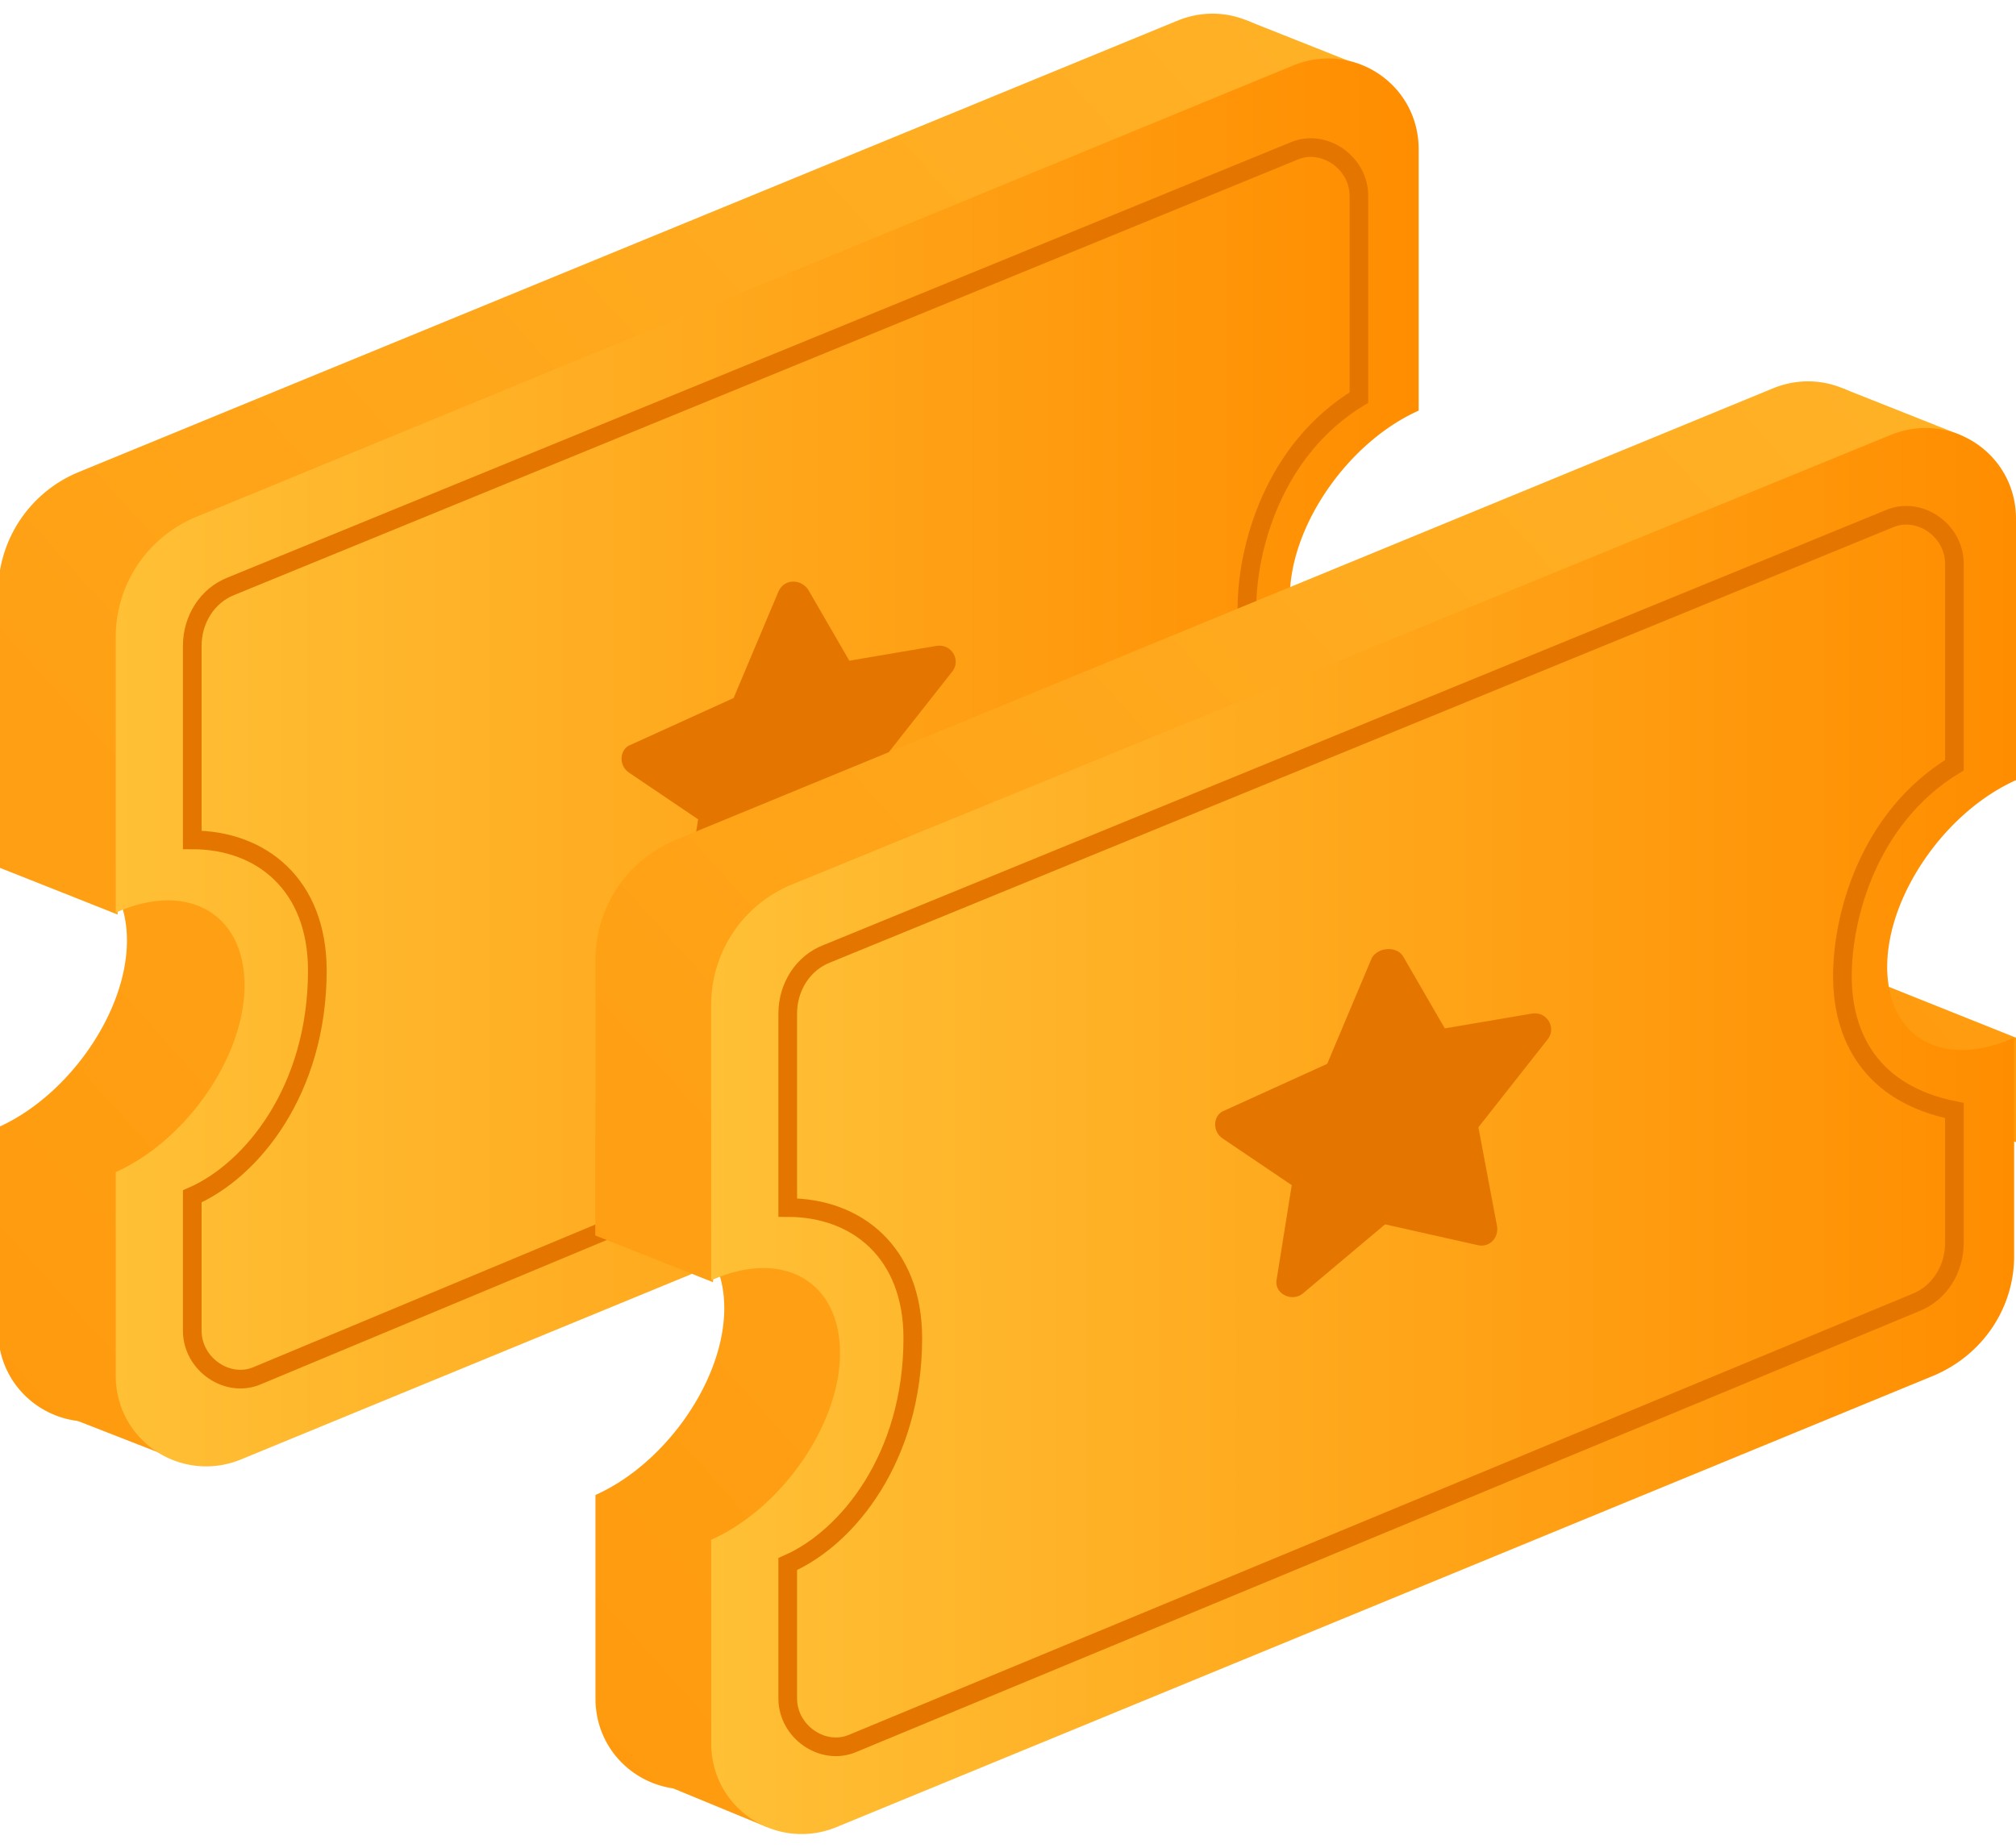 <svg xmlns="http://www.w3.org/2000/svg" xmlns:xlink="http://www.w3.org/1999/xlink" width="108" height="99" viewBox="0 0 108 99"><defs><path id="qlhpa" d="M493.9 531.6c0-3.8 3.1-8.3 6.9-10v-14c0-3.5-3.5-5.8-6.7-4.5l-58.9 24.2a6.96 6.96 0 0 0-4.3 6.4v14.8c3.8-1.7 6.9 0 6.9 3.9 0 3.8-3.1 8.3-6.9 10v10.9c0 3.5 3.5 5.8 6.7 4.5l58.8-24.2c2.6-1.1 4.3-3.6 4.3-6.4l-1.6-10.3c-3.7 1.6-5.2-1.5-5.2-5.3z"/><path id="qlhpc" d="M504.1 511.2l-6.3-2.5v-5.6l6.3 2.5z"/><path id="qlhpe" d="M437.3 551l-6.3-2.5v-5.7l6.3 2.5z"/><path id="qlhpg" d="M440.2 580.1l-6.4-2.5v-5.7l6.4 2.6z"/><path id="qlhpi" d="M507 543.5l-9-3.5v-5.7l9 3.5z"/><path id="qlhpk" d="M500.1 534c0-3.8 3.1-8.3 6.9-10v-14c0-3.5-3.5-5.8-6.7-4.5l-58.8 24.2a6.96 6.96 0 0 0-4.3 6.4v14.8c3.8-1.7 6.9 0 6.9 3.9 0 3.8-3.1 8.3-6.9 10v10.9c0 3.5 3.5 5.8 6.7 4.5l58.8-24.2c2.6-1.1 4.3-3.6 4.3-6.4v-11.7c-3.8 1.7-6.9 0-6.9-3.9z"/><path id="qlhpm" d="M497.8 534.6c0-3.2 1.4-8.5 6-11.3v-10.8c0-1.8-1.9-3.1-3.5-2.4l-56.9 23.3c-1.3.5-2.1 1.8-2.1 3.2V547c3.7 0 6.7 2.4 6.7 7 0 6.4-3.5 10.7-6.7 12.1v7.2c0 1.8 1.9 3.1 3.5 2.4l56.8-23.7c1.3-.5 2.1-1.8 2.1-3.2v-7.1c-4.5-.9-5.9-4-5.9-7.1z"/><path id="qlhpn" d="M474.3 533.6l2.2 3.8 4.7-.8c.8-.1 1.3.8.8 1.4l-3.7 4.7 1 5.3c.1.6-.4 1.2-1.1 1l-4.8-1-4.4 3.7c-.6.5-1.6 0-1.4-.8l.8-5-3.7-2.5c-.6-.4-.5-1.3.1-1.5l5.5-2.5 2.4-5.7c.3-.7 1.2-.7 1.6-.1z"/><path id="qlhpo" d="M525.8 551.3c0-3.8 3.1-8.3 6.9-10v-14c0-3.5-3.5-5.8-6.7-4.5L467.2 547a6.96 6.96 0 0 0-4.3 6.4v14.8c3.8-1.7 6.9 0 6.9 3.9 0 3.8-3.1 8.3-6.9 10V593c0 3.5 3.5 5.8 6.7 4.5l58.8-24.2c2.6-1.1 4.3-3.6 4.3-6.4l-1.6-10.3c-3.8 1.6-5.3-1.5-5.3-5.3z"/><path id="qlhpq" d="M536 531l-6.3-2.5v-5.7l6.3 2.5z"/><path id="qlhps" d="M469.2 570.7l-6.3-2.5v-5.6l6.3 2.5z"/><path id="qlhpu" d="M472.1 599.9l-6.3-2.6v-5.6l6.3 2.5z"/><path id="qlhpw" d="M539 563.2l-9-3.5V554l9 3.6z"/><path id="qlhpy" d="M532.1 553.8c0-3.8 3.1-8.3 6.9-10v-14c0-3.5-3.5-5.8-6.7-4.5l-58.9 24.1a6.96 6.96 0 0 0-4.3 6.4v14.8c3.8-1.7 6.9 0 6.9 3.9 0 3.8-3.1 8.3-6.9 10v10.9c0 3.5 3.5 5.8 6.7 4.5l58.8-24.2c2.6-1.1 4.3-3.6 4.3-6.4v-11.7c-3.8 1.7-6.8 0-6.8-3.8z"/><path id="qlhpA" d="M529.7 554.3c0-3.2 1.4-8.5 6-11.3v-10.8c0-1.8-1.9-3.1-3.5-2.4l-56.9 23.3c-1.3.5-2.1 1.8-2.1 3.2v10.4c3.7 0 6.7 2.4 6.7 7 0 6.4-3.5 10.7-6.7 12.1v7.2c0 1.8 1.9 3.1 3.5 2.4l56.9-23.6c1.3-.5 2.1-1.8 2.1-3.2v-7.1c-4.5-.9-6-4-6-7.2z"/><path id="qlhpB" d="M506.2 553.3l2.2 3.8 4.7-.8c.8-.1 1.3.8.8 1.4l-3.7 4.7 1 5.3c.1.6-.4 1.2-1.1 1l-4.9-1.1-4.4 3.7c-.6.5-1.6 0-1.4-.8l.8-5-3.7-2.5c-.6-.4-.5-1.3.1-1.5l5.5-2.5 2.4-5.7c.4-.6 1.4-.6 1.7 0z"/><linearGradient id="qlhpb" x1="552.51" x2="385.48" y1="462.71" y2="612.43" gradientUnits="userSpaceOnUse"><stop offset="0" stop-color="#ffc036"/><stop offset="1" stop-color="#ff8d00"/></linearGradient><linearGradient id="qlhpd" x1="551.62" x2="384.59" y1="461.73" y2="611.44" gradientUnits="userSpaceOnUse"><stop offset="0" stop-color="#ffc036"/><stop offset="1" stop-color="#ff8d00"/></linearGradient><linearGradient id="qlhpf" x1="541.62" x2="374.59" y1="450.57" y2="600.28" gradientUnits="userSpaceOnUse"><stop offset="0" stop-color="#ffc036"/><stop offset="1" stop-color="#ff8d00"/></linearGradient><linearGradient id="qlhph" x1="557.38" x2="390.35" y1="468.15" y2="617.86" gradientUnits="userSpaceOnUse"><stop offset="0" stop-color="#ffc036"/><stop offset="1" stop-color="#ff8d00"/></linearGradient><linearGradient id="qlhpj" x1="645.42" x2="447.14" y1="410.83" y2="588.55" gradientUnits="userSpaceOnUse"><stop offset="0" stop-color="#ffc036"/><stop offset="1" stop-color="#ff8d00"/></linearGradient><linearGradient id="qlhpl" x1="437.19" x2="507.03" y1="542.83" y2="542.83" gradientUnits="userSpaceOnUse"><stop offset="0" stop-color="#ffc036"/><stop offset="1" stop-color="#ff8d00"/></linearGradient><linearGradient id="qlhpp" x1="584.45" x2="417.42" y1="482.44" y2="632.16" gradientUnits="userSpaceOnUse"><stop offset="0" stop-color="#ffc036"/><stop offset="1" stop-color="#ff8d00"/></linearGradient><linearGradient id="qlhpr" x1="583.56" x2="416.54" y1="481.45" y2="631.16" gradientUnits="userSpaceOnUse"><stop offset="0" stop-color="#ffc036"/><stop offset="1" stop-color="#ff8d00"/></linearGradient><linearGradient id="qlhpt" x1="573.56" x2="406.54" y1="470.3" y2="620.01" gradientUnits="userSpaceOnUse"><stop offset="0" stop-color="#ffc036"/><stop offset="1" stop-color="#ff8d00"/></linearGradient><linearGradient id="qlhpv" x1="589.32" x2="422.29" y1="487.88" y2="637.59" gradientUnits="userSpaceOnUse"><stop offset="0" stop-color="#ffc036"/><stop offset="1" stop-color="#ff8d00"/></linearGradient><linearGradient id="qlhpx" x1="677.36" x2="479.08" y1="430.56" y2="608.28" gradientUnits="userSpaceOnUse"><stop offset="0" stop-color="#ffc036"/><stop offset="1" stop-color="#ff8d00"/></linearGradient><linearGradient id="qlhpz" x1="469.13" x2="538.97" y1="562.56" y2="562.56" gradientUnits="userSpaceOnUse"><stop offset="0" stop-color="#ffc036"/><stop offset="1" stop-color="#ff8d00"/></linearGradient></defs><g><g transform="translate(-431 -502)"><g><g><g><use fill="url(#qlhpb)" xlink:href="#qlhpa"/></g><g><use fill="url(#qlhpd)" xlink:href="#qlhpc"/></g><g><use fill="url(#qlhpf)" xlink:href="#qlhpe"/></g><g><use fill="url(#qlhph)" xlink:href="#qlhpg"/></g><g><use fill="url(#qlhpj)" xlink:href="#qlhpi"/></g></g><g><use fill="url(#qlhpl)" xlink:href="#qlhpk"/></g><g><use fill="#fff" fill-opacity="0" stroke="#e47600" stroke-miterlimit="50" xlink:href="#qlhpm"/></g><g><use fill="#e47600" xlink:href="#qlhpn"/></g></g><g><g><g><use fill="url(#qlhpp)" xlink:href="#qlhpo"/></g><g><use fill="url(#qlhpr)" xlink:href="#qlhpq"/></g><g><use fill="url(#qlhpt)" xlink:href="#qlhps"/></g><g><use fill="url(#qlhpv)" xlink:href="#qlhpu"/></g><g><use fill="url(#qlhpx)" xlink:href="#qlhpw"/></g></g><g><use fill="url(#qlhpz)" xlink:href="#qlhpy"/></g><g><use fill="#fff" fill-opacity="0" stroke="#e47600" stroke-miterlimit="50" xlink:href="#qlhpA"/></g><g><use fill="#e47600" xlink:href="#qlhpB"/></g></g></g></g></svg>